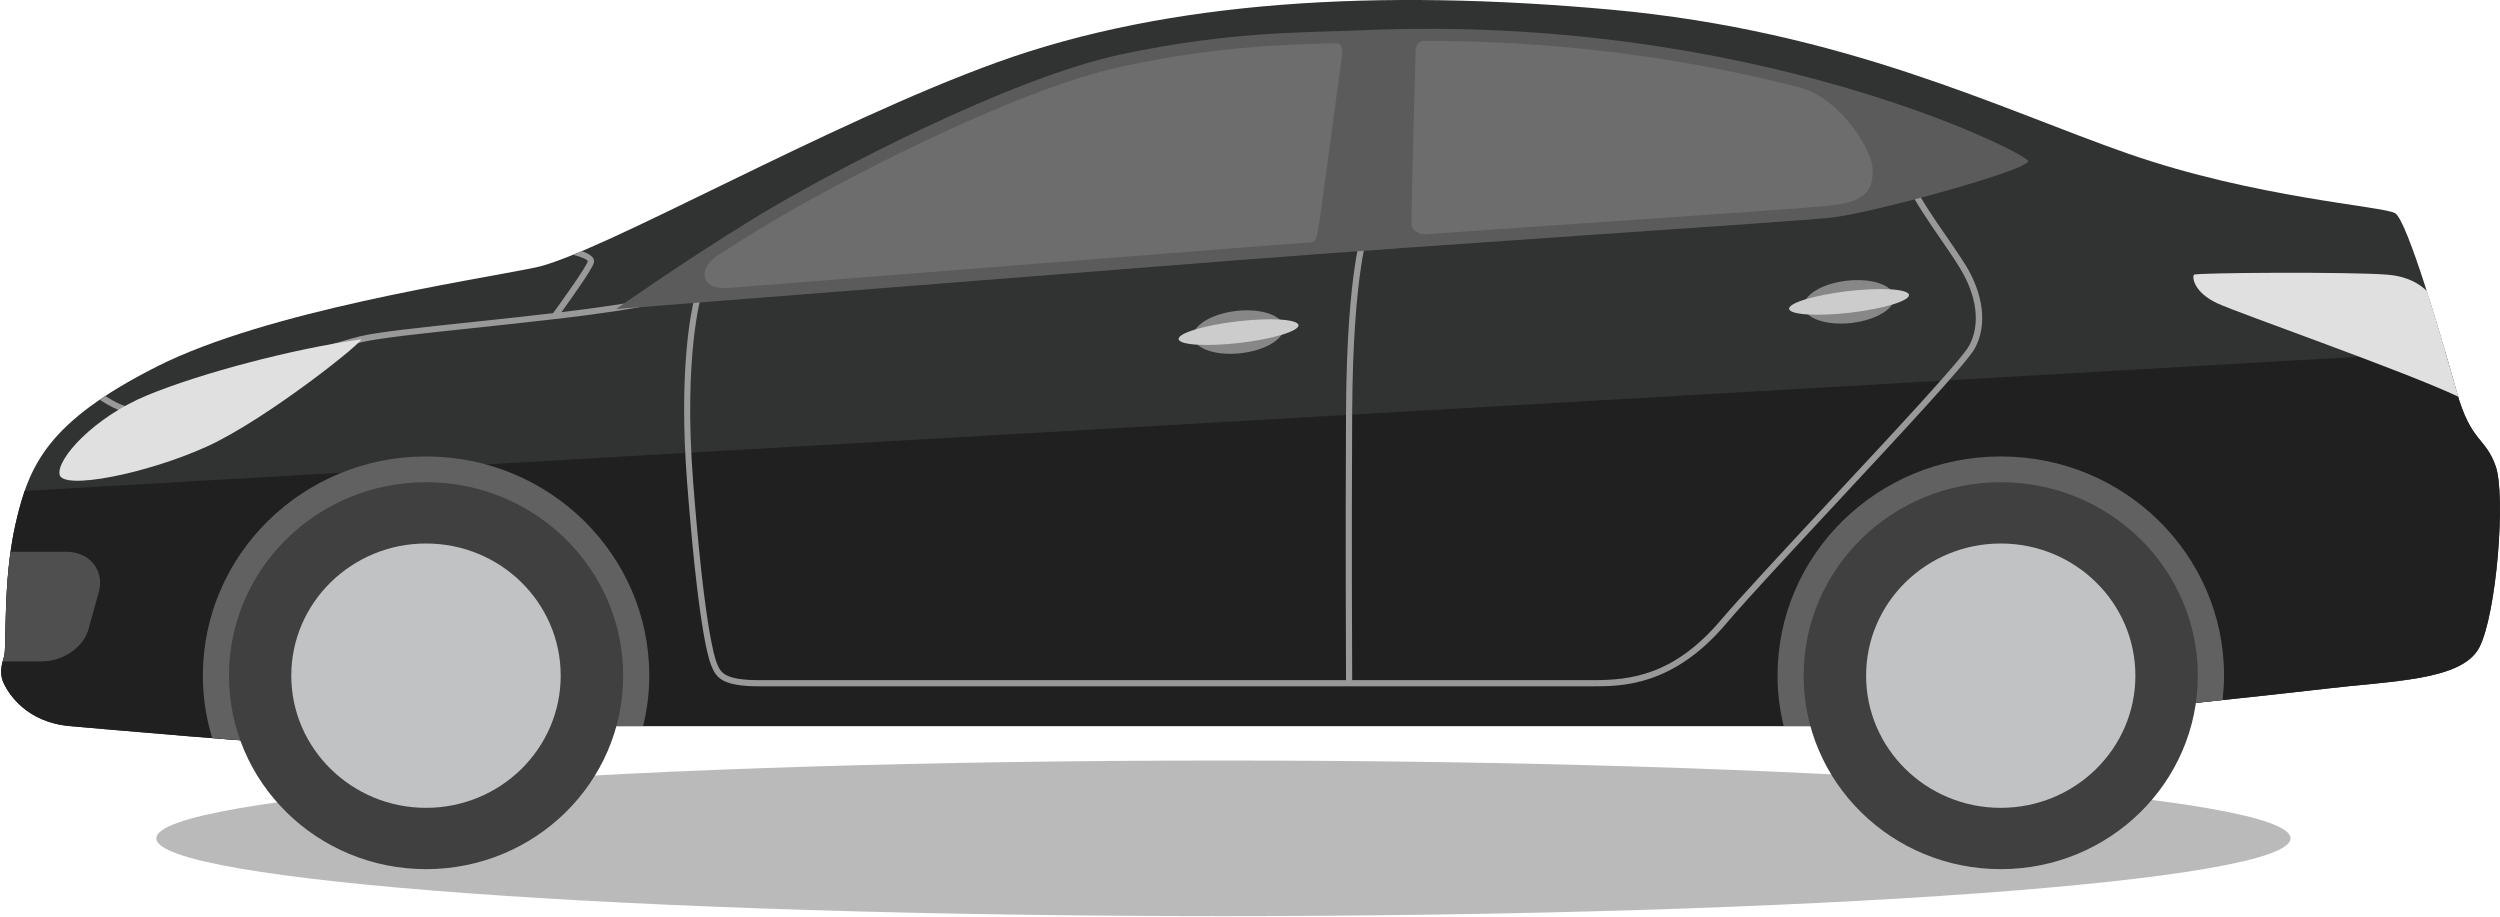 <svg width="199" height="73" viewBox="0 0 199 73" fill="none" xmlns="http://www.w3.org/2000/svg">
<path opacity="0.3" d="M12.443 66.73C12.443 70.149 50.472 72.923 97.386 72.923C144.3 72.923 182.33 70.149 182.33 66.73C182.33 63.311 144.3 60.537 97.386 60.537C50.472 60.537 12.443 63.311 12.443 66.73Z" fill="#1A1A1A"/>
<path d="M5.576 57.798C5.576 57.798 23.471 59.405 26.903 59.405C30.335 59.405 34.581 57.798 38.013 57.798H153.473C157.885 57.798 179.624 55.468 185.017 54.833C190.41 54.188 195.97 54.188 197.353 51.541C198.735 48.894 199.481 39.432 198.657 37.103C197.843 34.774 196.696 35.255 195.549 31.164C194.401 27.073 191.626 17.525 190.646 16.966C189.665 16.408 179.536 15.763 169.397 12.231C159.258 8.698 146.776 2.451 128.224 0.767C109.671 -0.918 93.012 0.045 79.441 4.935C65.87 9.824 47.651 20.259 42.592 21.298C37.522 22.338 21.265 24.744 12.518 29.162C3.771 33.58 2.31 37.016 1.242 41.675C0.183 46.324 0.565 51.56 0.32 52.282C0.075 53.004 -0.043 53.726 0.32 54.448C0.683 55.17 2.046 57.49 5.566 57.798H5.576Z" fill="#313232"/>
<path d="M1.243 41.675C0.184 46.324 0.566 51.56 0.321 52.282C0.076 53.004 -0.042 53.726 0.321 54.448C0.684 55.17 2.047 57.489 5.567 57.797C5.567 57.797 23.462 59.405 26.894 59.405C30.326 59.405 34.572 57.797 38.004 57.797H153.464C157.877 57.797 179.615 55.468 185.009 54.833C190.402 54.188 195.961 54.188 197.344 51.541C198.727 48.894 199.472 39.432 198.648 37.103C197.834 34.773 196.687 35.255 195.54 31.164C195.295 30.307 194.981 29.2 194.638 27.997L1.968 39.076C1.684 39.904 1.458 40.76 1.252 41.665L1.243 41.675Z" fill="#202020"/>
<path d="M156.387 20.989C155.906 20.219 155.406 19.507 154.886 18.747C153.945 17.39 152.965 15.975 151.984 14.088L151.543 14.309C152.543 16.225 153.524 17.649 154.475 19.026C154.994 19.777 155.485 20.489 155.955 21.249C157.377 23.531 157.661 25.812 156.75 27.506C156.161 28.603 150.915 34.234 145.846 39.673C142.149 43.648 138.658 47.392 136.982 49.356C133.236 53.774 129.765 54.14 126.813 54.14H107.634C107.634 52.571 107.575 43.292 107.634 32.781C107.692 21.394 109.006 18.169 109.026 18.131L108.575 17.948C108.516 18.073 107.202 21.249 107.143 32.781C107.084 43.282 107.143 52.551 107.143 54.14H60.449C57.615 54.14 57.36 53.514 57.056 52.782C56.841 52.243 56.047 49.606 55.174 38.354C54.389 28.305 55.821 23.511 55.841 23.463L55.939 23.155H55.605C55.605 23.155 54.576 23.155 52.428 23.646C50.438 24.089 47.672 24.493 44.692 24.849C45.466 23.771 47.065 21.538 47.261 20.951C47.31 20.807 47.29 20.662 47.202 20.527C47.065 20.316 46.721 20.133 46.31 19.988C46.074 20.085 45.839 20.181 45.613 20.277C46.31 20.46 46.77 20.662 46.79 20.797C46.614 21.326 44.839 23.81 44.025 24.926C41.887 25.177 39.671 25.417 37.553 25.639C33.533 26.062 30.062 26.428 28.64 26.774C26.953 27.179 22.443 28.651 18.462 29.96C14.736 31.183 11.216 32.328 10.647 32.405C10.058 32.482 9.127 32.001 8.372 31.52C8.225 31.616 8.088 31.722 7.94 31.818C8.744 32.348 9.902 32.983 10.715 32.877C11.333 32.8 14.706 31.693 18.628 30.413C22.6 29.113 27.101 27.641 28.767 27.246C30.16 26.909 33.611 26.543 37.612 26.12C39.779 25.889 42.074 25.648 44.27 25.388L44.29 25.408C44.29 25.408 44.299 25.388 44.309 25.388C47.476 25.013 50.438 24.599 52.546 24.118C53.948 23.8 54.85 23.694 55.291 23.665C54.978 24.907 54.017 29.624 54.693 38.402C55.546 49.414 56.321 52.263 56.615 52.975C57.017 53.976 57.508 54.631 60.459 54.631H126.833C129.049 54.631 133.167 54.631 137.374 49.673C139.031 47.719 142.522 43.975 146.218 40C151.307 34.533 156.573 28.882 157.201 27.727C158.201 25.879 157.907 23.425 156.397 20.989H156.387Z" fill="#999999"/>
<path d="M159.259 36.333C149.444 36.333 141.491 44.139 141.491 53.784C141.491 55.17 141.668 56.508 141.981 57.797H153.483C156.602 57.797 168.378 56.633 176.919 55.728C176.987 55.093 177.036 54.448 177.036 53.784C177.036 44.148 169.084 36.333 159.269 36.333H159.259Z" fill="#616161"/>
<path d="M38.014 57.797H51.193C51.506 56.508 51.683 55.17 51.683 53.784C51.683 44.148 43.721 36.333 33.915 36.333C24.11 36.333 16.148 44.139 16.148 53.784C16.148 55.507 16.412 57.172 16.893 58.75C21.197 59.097 25.424 59.395 26.914 59.395C30.346 59.395 34.592 57.788 38.024 57.788L38.014 57.797Z" fill="#616161"/>
<path d="M33.916 69.184C42.581 69.184 49.605 62.289 49.605 53.784C49.605 45.278 42.581 38.383 33.916 38.383C25.252 38.383 18.227 45.278 18.227 53.784C18.227 62.289 25.252 69.184 33.916 69.184Z" fill="#404040"/>
<path d="M44.631 53.783C44.631 59.597 39.827 64.304 33.914 64.304C28.001 64.304 23.186 59.588 23.186 53.783C23.186 47.979 27.991 43.263 33.914 43.263C39.836 43.263 44.631 47.97 44.631 53.783Z" fill="#C1C2C3"/>
<path d="M159.258 69.184C167.923 69.184 174.947 62.289 174.947 53.784C174.947 45.278 167.923 38.383 159.258 38.383C150.593 38.383 143.569 45.278 143.569 53.784C143.569 62.289 150.593 69.184 159.258 69.184Z" fill="#404040"/>
<path d="M159.259 64.304C165.179 64.304 169.977 59.594 169.977 53.783C169.977 47.973 165.179 43.263 159.259 43.263C153.34 43.263 148.542 47.973 148.542 53.783C148.542 59.594 153.34 64.304 159.259 64.304Z" fill="#C1C2C3"/>
<path d="M108.555 2.403C103.711 2.614 98.073 2.46 89.248 4.328C80.423 6.195 65.901 13.77 60.017 17.38C54.134 20.989 49.045 24.599 49.045 24.599C49.045 24.599 81.031 22.077 98.014 20.749C114.997 19.421 142.443 17.678 145.757 17.322C149.071 16.966 161.691 13.472 161.446 12.808C161.201 12.144 139.501 1.084 108.555 2.403Z" fill="#5B5B5B"/>
<path d="M104.162 19.324C104.77 19.276 104.721 19.074 104.878 18.497C105.035 17.929 106.692 5.252 106.79 4.694C106.888 4.135 106.859 3.433 106.408 3.442C106.31 3.442 106.212 3.442 106.113 3.442C101.721 3.577 96.739 3.721 89.454 5.261C80.501 7.158 65.842 14.935 60.537 18.189C59.38 18.891 58.262 19.603 57.194 20.287C55.419 21.423 55.831 23.088 57.929 22.924C68.676 22.077 86.63 20.662 97.926 19.777C99.877 19.623 101.976 19.469 104.152 19.305L104.162 19.324Z" fill="#6D6D6D"/>
<path d="M28.698 27.015C23.188 27.795 15.951 29.72 11.725 31.462C7.499 33.204 4.498 36.516 4.743 37.776C4.989 39.037 11.666 37.719 16.451 35.553C21.236 33.387 29.306 26.928 28.708 27.006L28.698 27.015Z" fill="#E0E0E0"/>
<path d="M149.06 13.453C149.06 12.192 146.786 7.985 143.275 6.965C135.46 4.953 125.38 3.259 113.692 3.259C113.555 3.259 113.417 3.259 113.28 3.259C112.898 3.269 112.701 3.673 112.682 3.991C112.662 4.309 112.329 16.879 112.358 17.775C112.388 18.679 113.457 18.651 113.457 18.651C118.457 18.294 123.507 17.948 128.028 17.64C136.99 17.024 144.079 16.533 145.648 16.369C145.962 16.331 146.344 16.273 146.786 16.196C148.855 15.744 149.07 14.723 149.07 13.453H149.06Z" fill="#6D6D6D"/>
<path d="M195.56 31.164C195.011 29.219 194.099 26.033 193.187 23.174C192.667 22.655 191.706 22 190.049 21.865C187.186 21.625 174.811 21.702 174.645 21.865C174.478 22.029 174.605 23.271 176.527 24.156C178.351 24.994 191.275 29.498 195.687 31.578C195.648 31.443 195.609 31.318 195.57 31.183L195.56 31.164Z" fill="#E0E0E0"/>
<path d="M3.38 52.638C4.998 52.638 6.636 51.541 7.038 50.107L7.851 47.181C8.351 45.438 7.185 43.917 5.233 43.917H0.84C0.291 47.873 0.527 51.676 0.321 52.282C0.282 52.398 0.252 52.523 0.213 52.648H3.37L3.38 52.638Z" fill="#4F4F4F"/>
<path d="M102.181 26.014C102.289 26.938 100.779 27.881 98.798 28.112C96.817 28.343 95.121 27.775 95.004 26.851C94.896 25.927 96.406 24.984 98.386 24.753C100.367 24.522 102.063 25.09 102.181 26.014Z" fill="#878787"/>
<path d="M103.358 25.879C103.417 26.351 101.329 26.986 98.691 27.294C96.063 27.602 93.876 27.467 93.818 26.996C93.759 26.524 95.847 25.889 98.485 25.581C101.123 25.273 103.3 25.407 103.358 25.879Z" fill="#CCCCCC"/>
<path d="M150.778 23.608C150.886 24.532 149.376 25.475 147.395 25.706C145.414 25.937 143.718 25.369 143.6 24.445C143.482 23.521 145.002 22.578 146.983 22.347C148.964 22.116 150.66 22.684 150.778 23.608Z" fill="#878787"/>
<path d="M151.955 23.473C152.014 23.945 149.925 24.58 147.288 24.888C144.66 25.196 142.473 25.061 142.414 24.59C142.355 24.118 144.444 23.483 147.082 23.175C149.719 22.867 151.896 23.001 151.955 23.473Z" fill="#CCCCCC"/>
</svg>
